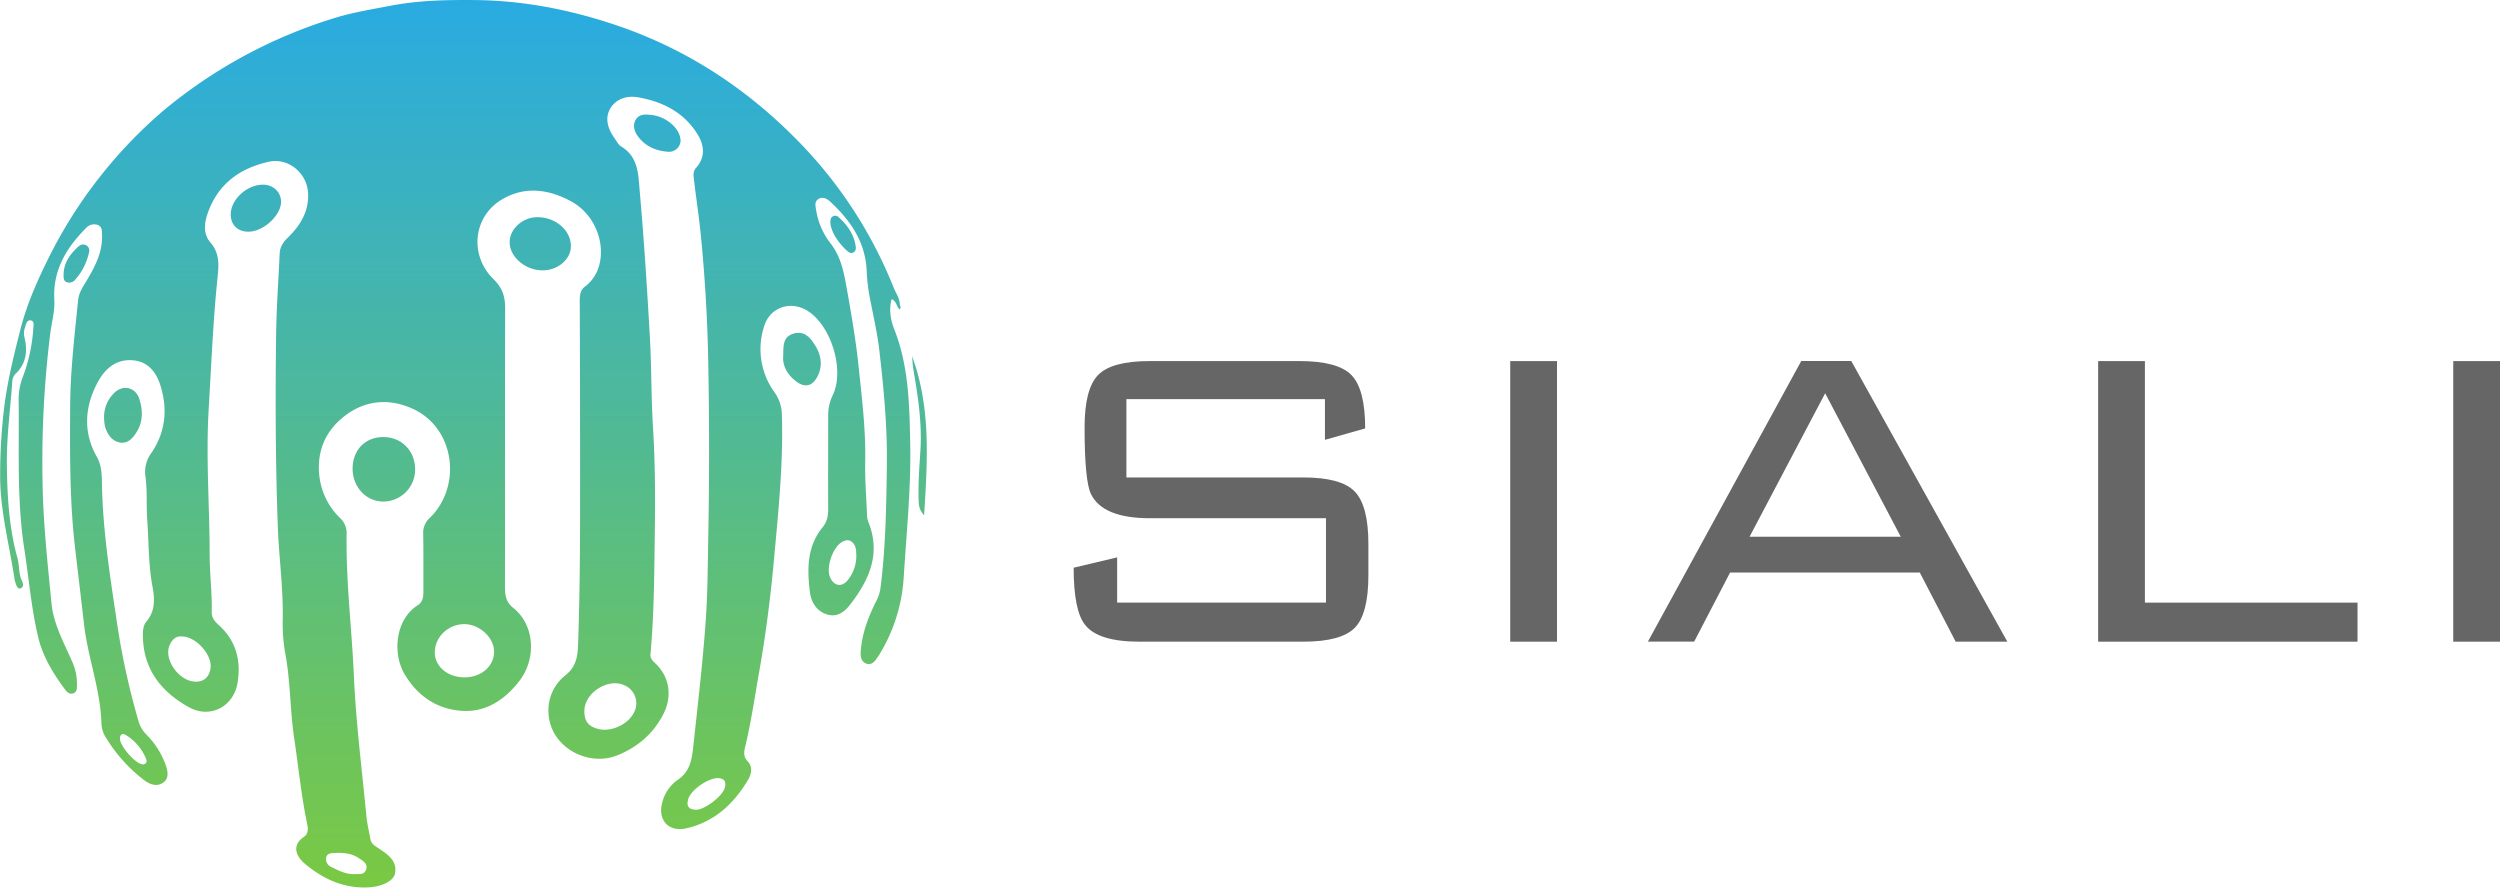 <svg xmlns="http://www.w3.org/2000/svg" xmlns:xlink="http://www.w3.org/1999/xlink" viewBox="0 0 1080.56 383.61">
    <defs>
        <style>
            .a {
                fill: #666;
            }

            .b {
                fill: url(#a);
            }
        </style>
        <linearGradient id="a" x1="606.33" y1="564.53" x2="606.33" y2="948.14" gradientUnits="userSpaceOnUse">
            <stop offset="0" stop-color="#29abe2" />
            <stop offset="1" stop-color="#7ac943" />
        </linearGradient>
    </defs>
    <title>logo-black</title>
    <path class="a"
        d="M997.47,813.2q0,16.69-5.88,22.68t-22.33,6H898.52q-17.87,0-23.51-7.29-4.93-6.11-4.93-24.68l18.8-4.47V825h90.26V788.52H903q-20.21,0-25.38-10.34-2.82-5.64-2.82-28.91,0-16.68,5.87-22.68t22.33-6h64.64q16.68,0,22.56,6.11t5.88,23l-17.39,4.94V737.05H892.88v33.84h76.38q16.46,0,22.33,6.11t5.88,22.57Z"
        transform="translate(-406.02 -564.53)" />
    <path class="a" d="M1079,841.88h-20.22V720.6H1079Z" transform="translate(-406.02 -564.53)" />
    <path class="a"
        d="M1273.64,841.88h-22.33L1235.8,812h-82l-15.52,29.85h-20l66.28-121.28h21.62Zm-46.07-45.37-32.67-62-32.67,62Z"
        transform="translate(-406.02 -564.53)" />
    <path class="a" d="M1425,841.88H1312.89V720.6h20.21V825H1425Z" transform="translate(-406.02 -564.53)" />
    <path class="a" d="M1486.58,841.88h-20.21V720.6h20.21Z" transform="translate(-406.02 -564.53)" />
    <path class="b"
        d="M794.9,698.3c-1.47-1.16-1.24-3.56-3.49-4.48-1.29,4.59-.38,9.17,1.14,13.06,6.23,15.85,6.54,32.37,6.88,49,.41,19.62-1.62,39.08-2.83,58.61A72,72,0,0,1,786.36,847c-.08.13-.13.28-.22.41-1.4,2-2.76,4.84-5.51,4-3-1-2.75-4.19-2.46-6.82.79-7.3,3.42-14,6.71-20.52a15.88,15.88,0,0,0,1.68-5.22c2.3-17.76,2.54-35.61,2.78-53.49.23-16.56-1.37-32.93-3.24-49.31-.85-7.46-2.59-14.83-4-22.23a78,78,0,0,1-1.47-11.92c-.42-12.54-6.9-22-15.77-30.21-1.34-1.23-3.2-2.32-5.06-1.17s-1.3,3.09-1.05,4.68a31.1,31.1,0,0,0,6.11,14.33c4.66,5.91,5.91,12.75,7.14,19.63,2,11.19,3.94,22.42,5.12,33.72,1.41,13.61,3.13,27.22,2.86,41-.15,7.69.47,15.4.79,23.1a9.35,9.35,0,0,0,.57,3.16c5.52,13.63.4,25-7.74,35.55-2.4,3.12-5.41,5.73-9.88,4.47-4.82-1.35-7.08-5.43-7.62-9.63-1.26-9.88-1.35-19.82,5.54-28.2,1.89-2.3,2.35-4.9,2.34-7.77-.06-13.43,0-26.86,0-40.28a19.46,19.46,0,0,1,1.95-8.89c5.33-10.94-.72-30.44-11.15-36.68-7.2-4.3-15.92-1.33-18.44,6.73a31.73,31.73,0,0,0,4.43,28.63,17,17,0,0,1,3.19,9.78c.67,20.71-1.48,41.3-3.34,61.82-1.5,16.49-3.57,33-6.49,49.38-1.91,10.73-3.43,21.52-6,32.13-.54,2.25-.91,4.35,1.06,6.43,2.41,2.52,1.49,5.82,0,8.25-6.14,10.26-14.58,18-26.54,20.69-7.81,1.77-12.59-3.81-10.3-11.45a16.74,16.74,0,0,1,6.45-9.39c5.25-3.42,6.22-8.56,6.8-13.9,1.92-17.74,4-35.47,5.33-53.26.94-12.43,1-25,1.21-37.44q.71-38.18,0-76.39-.52-27.47-3.24-54.89c-.81-8.13-2.08-16.17-3-24.27-.18-1.54-.28-3.06.89-4.37,4.36-4.81,3.59-10.1.53-14.93-5.9-9.33-15.09-13.87-25.63-15.69-4.61-.79-9.32.63-11.8,4.71-2.66,4.34-1.09,9,1.76,13,.89,1.25,1.65,2.83,2.88,3.58,7.51,4.53,7.39,12.25,8,19.43,1.86,21,3.2,42.06,4.39,63.13.73,12.94.54,25.87,1.34,38.77,1,16.19,1,32.38.74,48.57-.21,16.48-.32,33-1.82,49.41-.19,2.06,1,3,2.26,4.24,6.1,5.87,7.19,14.27,3.22,21.94-4.31,8.35-11,14-19.5,17.53-12.72,5.3-28.4-3.08-29.93-16.69a19.36,19.36,0,0,1,7.14-17.76c4.35-3.42,5.29-7.53,5.48-12.81,1-27.15.91-54.3.89-81.45q0-33.29-.14-66.59c0-2.68-.1-5.43,2.26-7.19,11.38-8.46,8.27-29.32-6.28-37-9.78-5.15-19.76-6.43-29.54-.69-12.49,7.34-14.33,24.12-3.68,34.53,3.85,3.76,5,7.52,5,12.61-.14,40.12,0,80.25-.08,120.37,0,3.56.45,6.6,3.5,9,9.51,7.55,10.09,22.1,2.73,31.64-6.42,8.33-14.77,13.74-25.24,12.9S586.63,865.47,581,856.1s-3.87-23.94,5.44-29.87c2.32-1.48,2.59-3.6,2.58-6,0-8.34.05-16.67-.08-25a8.57,8.57,0,0,1,2.87-6.88c13.87-13.47,11.07-38.7-7.41-47.14-9.66-4.4-19.56-3.84-28.18,2.22-9.16,6.46-13.55,15.73-12.11,27.29a29.8,29.8,0,0,0,9,17.81,8.94,8.94,0,0,1,2.73,7c-.32,20.37,2.23,40.61,3.13,60.94s3.47,40.48,5.41,60.71c.32,3.36,1.15,6.67,1.72,10,.39,2.28,2.27,3.13,3.92,4.25,3.75,2.55,7.67,5.15,6.76,10.54-.56,3.36-5.76,5.81-11.54,6.1-10.63.53-19.51-3.58-27.45-10.21-3.73-3.12-5.84-7.89-.51-11.53,2.17-1.48,1.91-3.74,1.46-5.89-2.54-12.19-3.73-24.57-5.57-36.86-1.8-12.06-1.58-24.27-3.78-36.26a72.64,72.64,0,0,1-1.17-14.72c.3-13.61-1.65-27.08-2.13-40.64-1-27.3-1.07-54.6-.74-81.9.14-12,1-24,1.56-36,.13-2.82,1.49-4.83,3.47-6.77,5.33-5.2,9.1-11.11,8.82-19.06-.31-8.7-8.39-15.69-17-13.78-12.68,2.81-22.12,9.73-26.5,22.52-1.5,4.37-1.74,8.93,1.24,12.33,4.28,4.87,3.61,10.28,3.06,15.71-1.91,18.7-2.65,37.47-3.77,56.22-1.26,21,.38,41.92.41,62.87,0,8.3,1.07,16.61.9,24.95-.06,2.64,1.46,4.21,3.22,5.82,7.37,6.74,9.52,15.32,7.93,24.82-1.72,10.34-11.88,15.58-21,10.52-12.19-6.75-19.95-16.71-19.91-31.42,0-2.06.24-4.09,1.58-5.68,3.8-4.5,3.55-9.81,2.59-14.94-1.8-9.61-1.6-19.33-2.29-29-.45-6.3.1-12.64-.81-18.94a13.71,13.71,0,0,1,2.65-10c6.12-9,7.06-19,3.82-29.21-1.79-5.59-5.29-10.26-11.95-10.77-7.8-.6-12.51,4.32-15.57,10.35-5.22,10.29-5.81,21,.09,31.41,2,3.52,2.13,7.44,2.19,11.22.3,19.45,3.23,38.64,6.11,57.78a322.76,322.76,0,0,0,9.65,45.06,13.31,13.31,0,0,0,3.39,5.89,35.85,35.85,0,0,1,8.23,12.73c1,2.67,1.92,6.15-.92,8.11s-5.8.8-8.5-1.29a66,66,0,0,1-16-17.8,12.21,12.21,0,0,1-2.16-6c-.33-14.86-5.87-28.8-7.55-43.41q-1.85-16-3.76-32.08c-2.47-20.61-2.33-41.21-2.23-61.85.08-15.41,1.89-30.72,3.43-46,.33-3.31,2-5.73,3.59-8.36,3.67-6.11,7-12.37,6.76-19.8-.05-1.67.19-3.59-1.76-4.41A4.61,4.61,0,0,0,443.3,663c-8.55,8.57-14.51,18.32-13.8,31,.28,5-1.12,9.76-1.75,14.6a449.31,449.31,0,0,0-3.36,62.74c.18,18,2.13,36,3.88,53.9.9,9.24,5.45,17.14,9,25.39a22.89,22.89,0,0,1,2,9.89c0,1.37.14,3-1.43,3.63-1.77.72-2.92-.55-3.85-1.8-5-6.73-9.4-14-11.36-22-3.07-12.68-4.12-25.77-6.12-38.66-3.33-21.51-2.11-43.05-2.43-64.59a26.55,26.55,0,0,1,1.89-9.87,72,72,0,0,0,4.44-20.69c.08-1.28.62-3.26-1.15-3.53-1.55-.23-2.05,1.58-2.41,2.93a7.68,7.68,0,0,0-.28,4.32c1.39,5.5.93,11-3.32,15.35a5.24,5.24,0,0,0-1.89,3.46c-.84,12.14-2.52,24.29-2.37,36.41.16,13.5.92,27.11,4.58,40.29.91,3.26.42,6.77,2,9.94.49,1,.8,2.72-.76,3.15-1.21.33-1.63-1.18-2-2.13a11.58,11.58,0,0,1-.63-2.69c-2.28-14.86-6.27-29.55-6.09-44.67a241.67,241.67,0,0,1,2-30.82c1.51-10.84,4.14-21.39,6.82-31.88,2.73-10.69,7.29-20.91,12.22-30.87a202.4,202.4,0,0,1,49.76-63.67,213.29,213.29,0,0,1,76-40.49c7.23-2,14.69-3.24,22.09-4.66,11.94-2.29,23.87-2.52,35.89-2.43,20.79.15,40.89,4,60.64,10.59,30.66,10.2,56.88,27.31,79.31,50.19a191.7,191.7,0,0,1,41.43,63.46c.91,2.28,2.43,4.33,2.67,6.86C794.85,696.5,795.68,697.31,794.9,698.3Zm-188.2,159c7.31,0,12.8-4.71,12.87-11,.07-6.13-6.24-12-12.84-12-6.89,0-12.63,5.39-12.78,12C593.81,852.45,599.37,857.29,606.7,857.29Zm51.9,14.64c0,4.48,1.9,6.75,6.36,7.74,5.63,1.24,12.77-2.23,15.18-7.38a8.45,8.45,0,0,0-4.27-11.59C668.73,857.45,658.54,864.08,658.6,871.93Zm-173.78-32.3c-2.46-.33-4.18,1-5.39,3.52-3,6.34,4.19,16.3,11.58,16,3.82-.17,5.53-2.6,6-5.8C497.88,847.71,490.84,839.76,484.82,839.63Zm291.32-35.14c-.13-1.74.14-4.39-2.26-6-1.24-.82-2.65-.45-3.94.3-4,2.32-7,11-5.13,15.27,1.72,3.94,5.31,4.41,7.83.95A16.61,16.61,0,0,0,776.14,804.49ZM707,914.5c3.46.07,11.38-5.79,12.33-9.55.58-2.31,0-3.91-2.81-4.09-4.09-.26-11.86,5-13,9C702.71,912.52,703.22,914.5,707,914.5ZM559,942.36c1.93-.22,4.36.56,5.23-1.9.95-2.68-1.4-3.85-3.09-5-3.18-2.19-6.88-2.42-10.61-2.26-1.57.07-3.26.22-3.56,2.17a3.64,3.64,0,0,0,2.1,3.81C552.19,940.75,555.35,942.39,559,942.36ZM467.66,894.9a1.51,1.51,0,0,0,1.55-2.2,21.23,21.23,0,0,0-9-10.58c-1.43-.86-2.28,0-2.35,1.61C457.71,886.69,464.36,894.62,467.66,894.9Zm104-113.59a13.82,13.82,0,0,0,13.79-13.87c0-7.91-5.72-13.88-13.47-14-8-.12-13.51,5.44-13.56,13.66C558.41,775,564.26,781.31,571.7,781.31ZM652.77,671.2c.18-6.86-6.29-12.67-14.28-12.8-6.4-.12-12.16,5-12.19,10.78,0,6.41,6.8,12.23,14.31,12.21C647.05,681.37,652.63,676.7,652.77,671.2ZM527.5,651.53c-.13-4.18-3.57-7.26-8-7.18-7.05.14-13.88,6.63-13.75,13.08.08,4.46,3.16,7.31,7.8,7.24C520.05,664.57,527.67,657.4,527.5,651.53Zm-76.05,97.54c1,3.2,2.9,6.07,6.34,6.71s5.61-1.79,7.32-4.56c2.81-4.57,2.64-9.53,1.13-14.25-1.73-5.4-7.6-6.38-11.33-2.1A14.28,14.28,0,0,0,451,745,20.61,20.61,0,0,0,451.45,749.07Zm298.73-19.66c3.49,2.66,6.72,2.18,8.9-1.66,2.69-4.76,2-9.64-.79-14-2-3.26-4.62-6.45-9.37-5-4.43,1.37-4.33,5.06-4.36,9.37C744.1,722.51,746.22,726.39,750.18,729.41Zm-63-115.24c-2.33-.22-4.81-.32-6.27,1.92s-.86,4.9.58,7c3.09,4.46,7.76,6.62,13,7a5,5,0,0,0,5.7-4.69C700,619.85,693.82,614.78,687.2,614.17Zm113.56,109.7c2,11.68,3.85,23.41,3.11,35.27-.44,7.07-1,14.12-.79,21.21.07,2.21.1,4.48,2.4,6.89,1.43-23.7,3-46.52-5.23-68.79C800.41,720.26,800.46,722.09,800.76,723.87ZM435,686.55a3.37,3.37,0,0,0,3.7-1.34,25.82,25.82,0,0,0,5.76-11.44,2.64,2.64,0,0,0-1.16-3.22,2.87,2.87,0,0,0-3.42.58c-3.57,3.17-6.19,6.87-6.37,11.81C433.55,684.36,433.29,686,435,686.55Zm336.94-13.81c.76.72,1.73,1.51,2.85.94,1.31-.66,1.25-2,1-3.23-.87-4.88-3.56-8.67-7.16-11.9a2.13,2.13,0,0,0-2.51-.57c-1.09.56-1.34,1.59-1.12,3.73C765.79,665.55,768.4,669.41,771.89,672.74Z"
        transform="translate(-406.02 -564.53)" />
</svg>